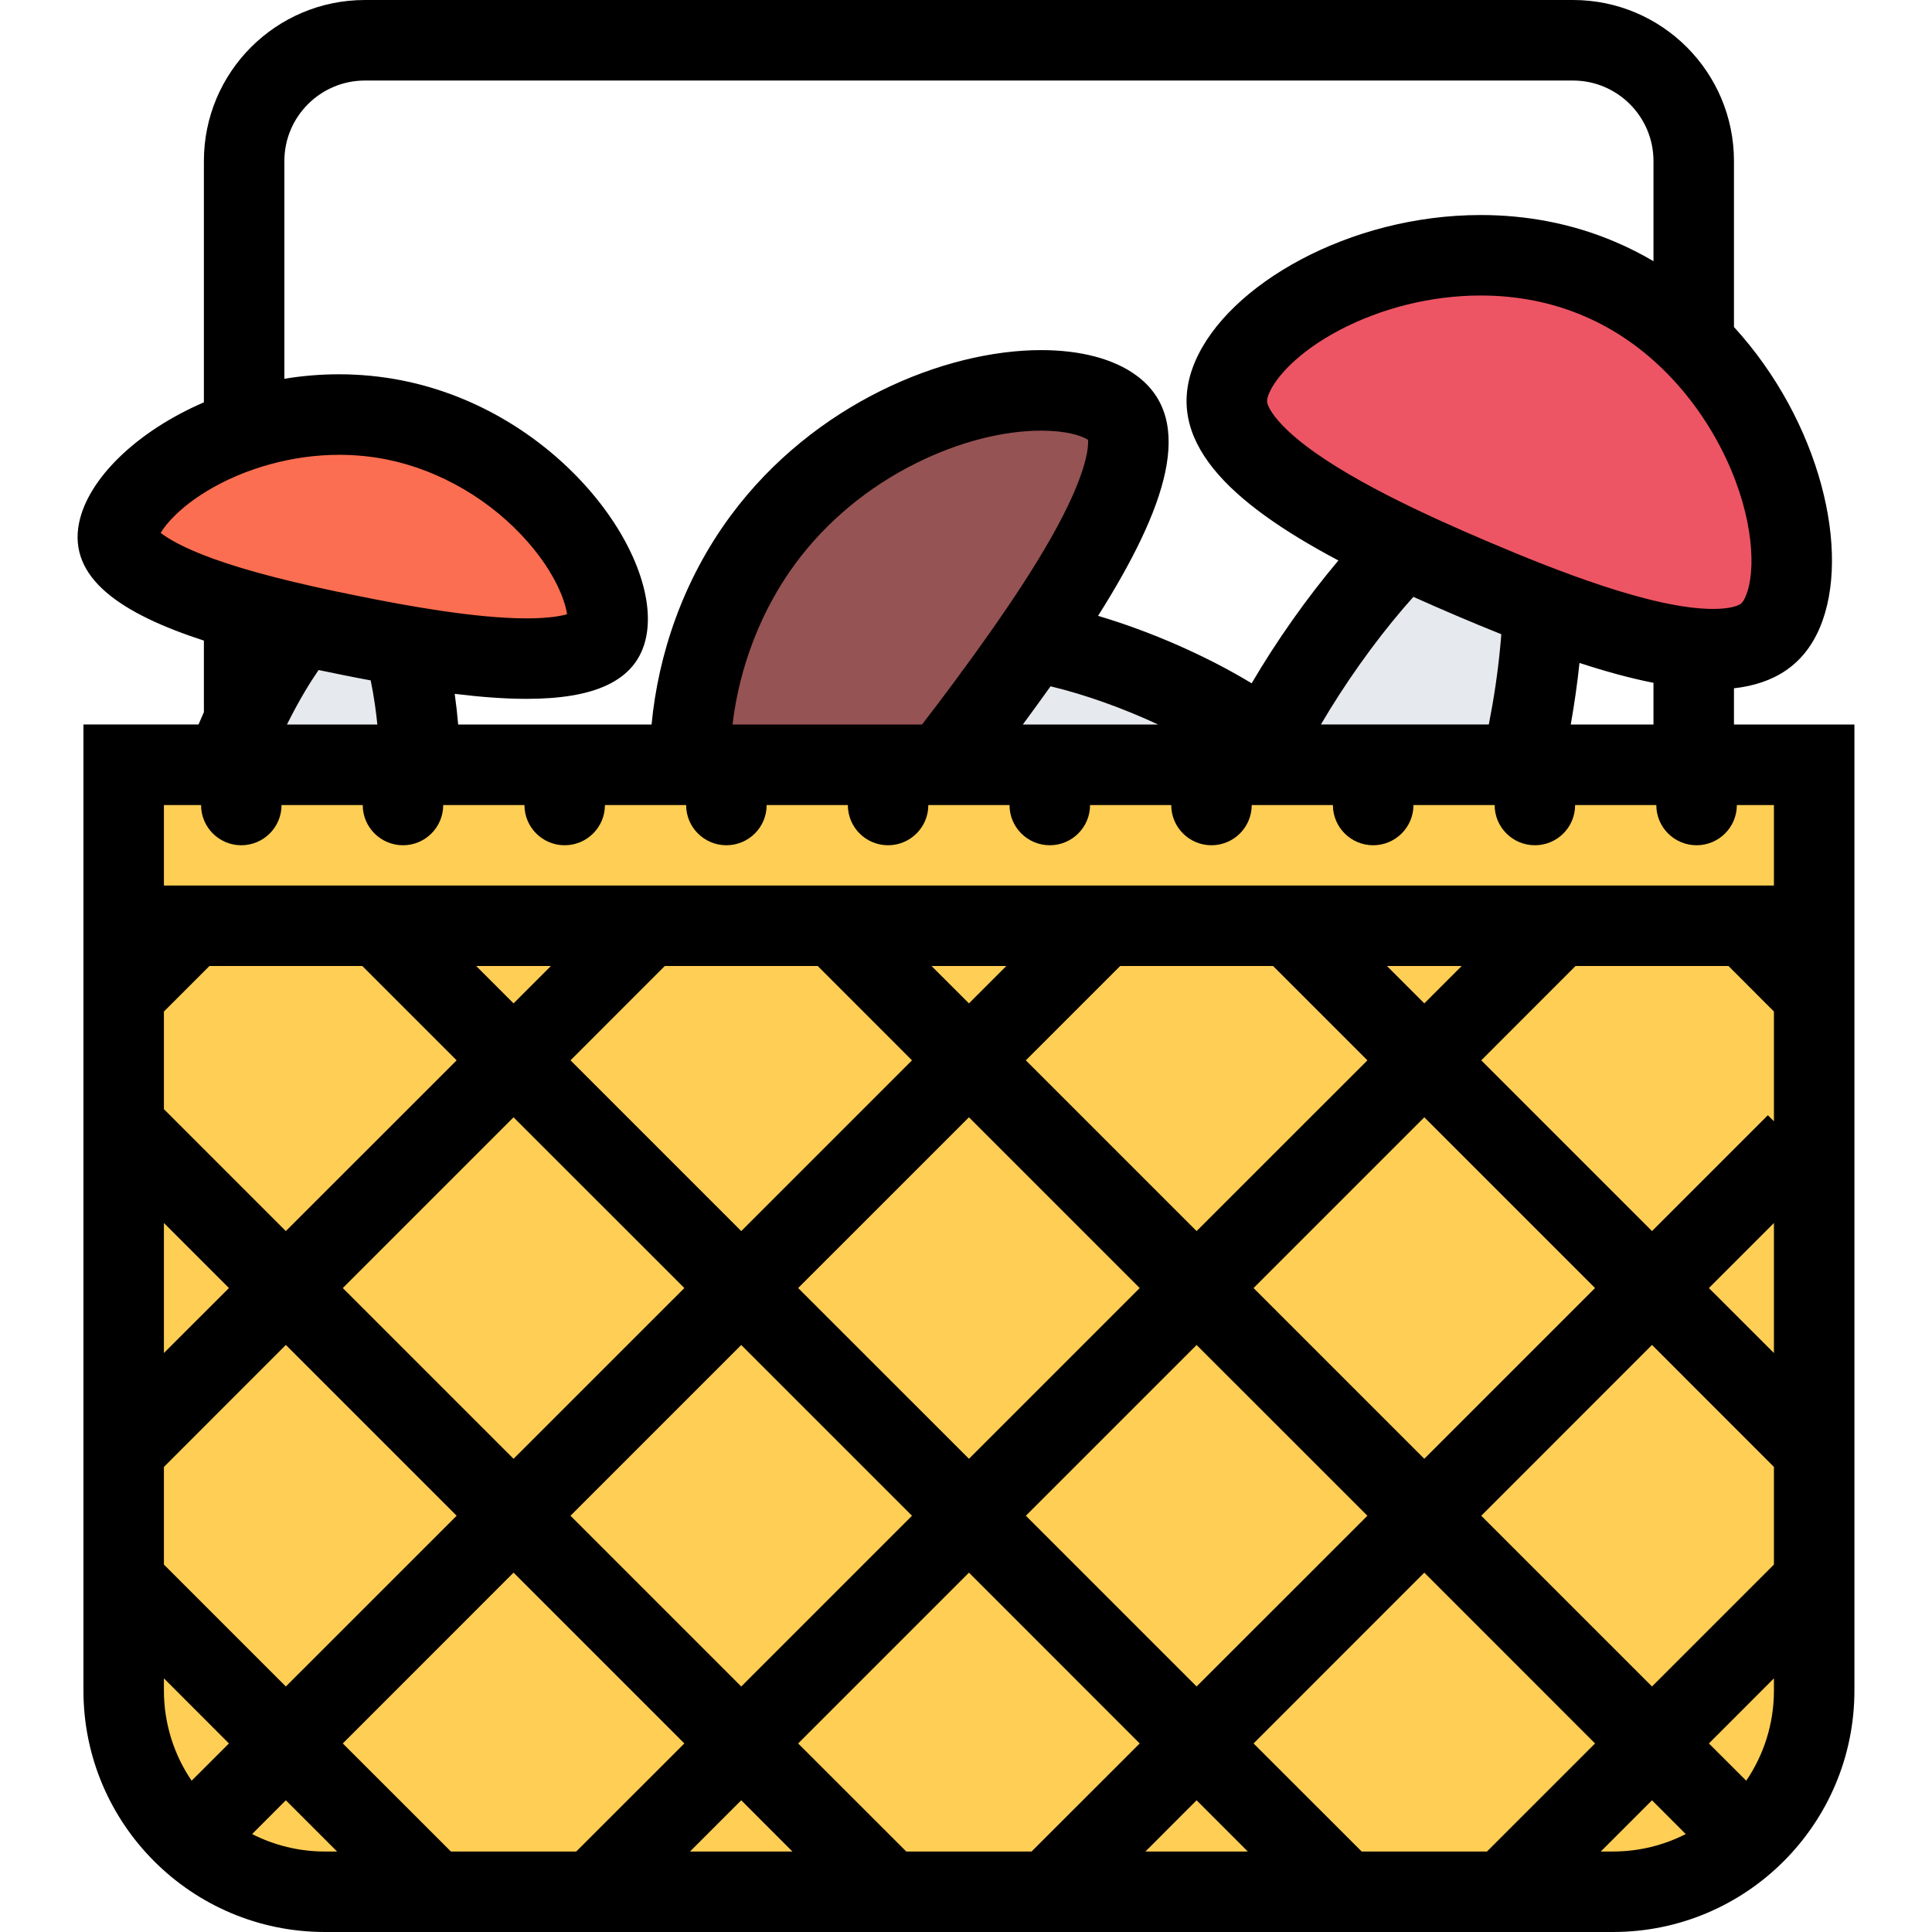 <?xml version="1.0" encoding="iso-8859-1"?>
<!-- Generator: Adobe Illustrator 19.0.0, SVG Export Plug-In . SVG Version: 6.00 Build 0)  -->
<svg version="1.1" id="Layer_1" xmlns="http://www.w3.org/2000/svg" xmlns:xlink="http://www.w3.org/1999/xlink" x="0px" y="0px"
	 viewBox="0 0 511.984 511.984" style="enable-background:new 0 0 511.984 511.984;" xml:space="preserve">
<polygon style="fill:#FFCE54;" points="36.001,204.805 36.001,421.799 44.501,483.797 86.999,503.797 406.489,503.797 
	462.487,492.297 480.487,446.299 482.987,204.805 "/>
<g>
	<polygon style="fill:#E6E9ED;" points="106.671,174.322 78.343,172.322 63.344,198.978 110.014,196.306 	"/>
	<polygon style="fill:#E6E9ED;" points="364.663,148.651 328.007,188.306 277.009,174.65 262.337,198.978 405.005,196.978 
		412.661,166.307 	"/>
</g>
<polygon style="fill:#FC6E51;" points="116.498,113.808 76.5,112.558 37.251,132.808 30.751,144.182 66.75,162.557 147.747,175.806 
	164.247,159.557 "/>
<polygon style="fill:#965353;" points="280.993,106.309 257.666,106.309 229.995,123.637 192.996,161.307 186.996,198.978 
	248.994,196.635 282.993,154.979 295.321,115.98 "/>
<polygon style="fill:#ED5564;" points="461.331,102.309 433.332,76.31 398.333,66.982 352.007,70.31 322.663,102.309 
	332.663,118.98 358.007,140.307 438.004,172.322 468.659,166.979 474.003,144.182 "/>
<path d="M459.503,191.994V182.4c10.562-1.188,18.484-6.047,22.734-16.03c8.484-19.922,0.109-54.733-22.734-79.717V42.671
	C459.503,19.109,440.41,0,416.849,0H96.702c-23.562,0-42.67,19.108-42.67,42.671v63.951c-17.89,7.718-30.749,20.312-33.093,32.014
	c-2.891,14.5,11.031,23.953,33.093,31.124v18.953c-0.484,1.094-0.969,2.188-1.422,3.281H22.111v255.992
	c0,35.342,28.655,63.998,63.998,63.998h341.318c35.357,0,63.997-28.656,63.997-63.998V191.994H459.503z M458.05,255.992
	l12.047,12.062v29.092l-1.609-1.609l-30.702,30.703l-45.249-45.249l24.983-24.999H458.05z M196.433,356.426l45.249,45.249
	l-45.249,45.249l-45.249-45.249L196.433,356.426z M136.092,386.582l-45.249-45.249l45.249-45.249l45.264,45.249L136.092,386.582z
	 M211.511,341.333l45.264-45.249l45.249,45.249l-45.249,45.249L211.511,341.333z M317.101,356.426l45.265,45.249l-45.265,45.249
	l-45.249-45.249L317.101,356.426z M332.194,341.333l45.249-45.249l45.249,45.249l-45.249,45.249L332.194,341.333z M377.443,265.898
	l-9.905-9.906h19.811L377.443,265.898z M337.366,255.992l25,24.999l-45.265,45.249l-45.249-45.249l25-24.999H337.366z
	 M256.775,265.898l-9.922-9.906h19.827L256.775,265.898z M216.698,255.992l24.984,24.999l-45.249,45.249l-45.249-45.249
	l24.984-24.999H216.698z M136.092,265.898l-9.907-9.906h19.812L136.092,265.898z M96.014,255.992l25,24.999L75.75,326.24
	l-32.312-32.312v-25.873L55.5,255.992H96.014z M43.438,324.099l17.234,17.233L43.438,358.55V324.099z M43.438,388.738L75.75,356.41
	l45.264,45.265L75.75,446.924l-32.312-32.312C43.438,414.612,43.438,388.738,43.438,388.738z M136.092,416.752l45.264,45.265
	l-28.655,28.64h-33.202l-28.655-28.64L136.092,416.752z M196.433,477.078l13.562,13.578h-27.14L196.433,477.078z M211.511,462.016
	l45.264-45.265l45.249,45.265l-28.656,28.64h-33.202L211.511,462.016z M317.101,477.078l13.577,13.578h-27.139L317.101,477.078z
	 M332.194,462.016l45.249-45.265l45.249,45.265l-28.641,28.64H360.85L332.194,462.016z M392.536,401.675l45.249-45.265
	l32.312,32.328v25.873l-32.312,32.312L392.536,401.675z M452.862,341.333l17.234-17.233v34.451L452.862,341.333z M416.255,191.994
	c0.969-5.469,1.75-10.938,2.312-16.312c6.906,2.25,13.468,4.062,19.608,5.266v11.047h-21.92V191.994z M194.121,191.994
	c1.812-15.375,7.671-30.499,16.703-42.702c8.187-11.078,19.281-20.28,32.062-26.608c11.125-5.531,22.858-8.562,33.045-8.562l0,0l0,0
	c6.469,0,10.672,1.281,12.406,2.438c0.125,1.5-0.047,7.125-6.562,19.938c-5.734,11.265-14.859,25.249-28.765,44.029
	c-3.047,4.109-5.922,7.922-8.671,11.469h-50.218V191.994z M271.055,191.994c2.516-3.406,4.969-6.797,7.344-10.125
	c9.219,2.219,19.156,5.781,28.499,10.125H271.055z M350.038,191.994c6.266-10.688,13.969-21.594,21.937-30.89
	c0.875-1.016,1.734-2,2.578-2.938c3.672,1.656,7.438,3.297,11.28,4.938c4.062,1.734,8.078,3.391,12.016,4.969
	c-0.094,1.265-0.203,2.577-0.344,3.921c-0.625,6.5-1.641,13.281-2.969,20H350.038z M462.612,157.995
	c-0.719,1.719-1.297,2.031-1.641,2.219c-0.625,0.344-2.578,1.156-6.984,1.156c-15.968,0-41.764-10.219-59.795-17.891
	c-15.796-6.733-38.248-16.89-50.701-27.39c-5.469-4.594-7.031-7.594-7.453-8.688c-0.266-0.687-0.516-1.312,0.281-3.202
	c1.812-4.25,7.609-10.844,18.438-16.609c11.281-5.969,24.64-9.281,37.623-9.281l0,0c9.703,0,18.875,1.812,27.281,5.406
	c8.266,3.5,15.812,8.75,22.468,15.594c6.124,6.281,11.374,13.921,15.218,22.062C464.878,137.34,465.362,151.557,462.612,157.995z
	 M75.359,42.671c0-11.766,9.578-21.328,21.343-21.328h320.146c11.75,0,21.327,9.562,21.327,21.328v26.546
	c-3.234-1.906-6.609-3.625-10.155-5.125c-11.625-4.969-23.781-7.109-35.641-7.109c-34.779,0-66.998,18.469-75.685,38.858
	c-8.797,20.64,9.046,37.343,37.983,52.686c-8.406,9.969-16.375,21.28-22.984,32.546c-12.015-7.266-26.514-13.655-40.701-17.874
	c17.999-28.515,26.062-51.921,10.234-63.639c-6.062-4.5-14.969-6.781-25.312-6.781c-25.687,0-60.279,14.156-82.247,43.827
	c-12.765,17.233-19.25,37.014-21,55.389h-51.248c-0.234-2.734-0.547-5.453-0.922-8.125c6.843,0.844,13.25,1.328,19.046,1.328
	c17.343,0,29.265-4.344,31.702-16.453c4.312-21.562-23.062-59.592-64.576-67.903c-5.672-1.125-11.312-1.656-16.843-1.656
	c-4.938,0-9.781,0.422-14.468,1.188V42.671H75.359z M80.843,183.166c1.234-2.078,2.438-3.922,3.578-5.609
	c2.188,0.469,4.391,0.906,6.625,1.359c2.421,0.484,4.812,0.953,7.187,1.391c0.422,2,0.797,4.188,1.141,6.562
	c0.25,1.688,0.438,3.406,0.625,5.125H76.047C77.562,188.963,79.156,185.994,80.843,183.166z M54.86,130.121
	c10.062-6.094,22.812-9.594,34.983-9.594l0,0c4.265,0,8.531,0.406,12.64,1.234c14.125,2.828,27.78,10.828,37.483,21.968
	c7.297,8.375,9.812,15.594,10.312,19.047c-1.766,0.5-5.078,1.094-10.734,1.094c-13.5,0-31.765-3.344-44.311-5.875
	c-17.234-3.438-29.577-6.625-38.827-9.969c-8.078-2.938-12.031-5.406-13.828-6.812C44.079,138.682,47.907,134.324,54.86,130.121z
	 M53.282,213.337c0,5.891,4.766,10.656,10.656,10.656c5.891,0,10.672-4.766,10.672-10.656h21.515
	c0,5.891,4.781,10.656,10.672,10.656c5.89,0,10.656-4.766,10.656-10.656h21.53c0,5.891,4.766,10.656,10.656,10.656
	s10.671-4.766,10.671-10.656h21.515c0,5.891,4.781,10.656,10.671,10.656s10.671-4.766,10.671-10.656h21.515
	c0,5.891,4.766,10.656,10.656,10.656c5.891,0,10.671-4.766,10.671-10.656h21.515c0,5.891,4.781,10.656,10.672,10.656
	s10.672-4.766,10.672-10.656h21.515c0,5.891,4.766,10.656,10.656,10.656s10.671-4.766,10.671-10.656h21.516
	c0,5.891,4.781,10.656,10.672,10.656c5.89,0,10.671-4.766,10.671-10.656h21.515c0,5.891,4.781,10.656,10.672,10.656
	s10.656-4.766,10.656-10.656h21.515c0,5.891,4.781,10.656,10.671,10.656c5.891,0,10.672-4.766,10.672-10.656h9.828v21.327H43.438
	v-21.327H53.282z M43.438,444.767l17.234,17.249l-9.891,9.875c-4.625-6.812-7.343-15.046-7.343-23.905
	C43.438,447.986,43.438,444.767,43.438,444.767z M66.812,486.031l8.938-8.953l13.578,13.578h-3.219
	C79.171,490.656,72.609,488.984,66.812,486.031z M424.208,490.656l13.577-13.578l8.937,8.953
	c-5.796,2.953-12.343,4.625-19.295,4.625H424.208z M462.753,471.891l-9.891-9.875l17.234-17.249v3.219
	C470.096,456.846,467.393,465.079,462.753,471.891z"/>
<g>
</g>
<g>
</g>
<g>
</g>
<g>
</g>
<g>
</g>
<g>
</g>
<g>
</g>
<g>
</g>
<g>
</g>
<g>
</g>
<g>
</g>
<g>
</g>
<g>
</g>
<g>
</g>
<g>
</g>
</svg>

